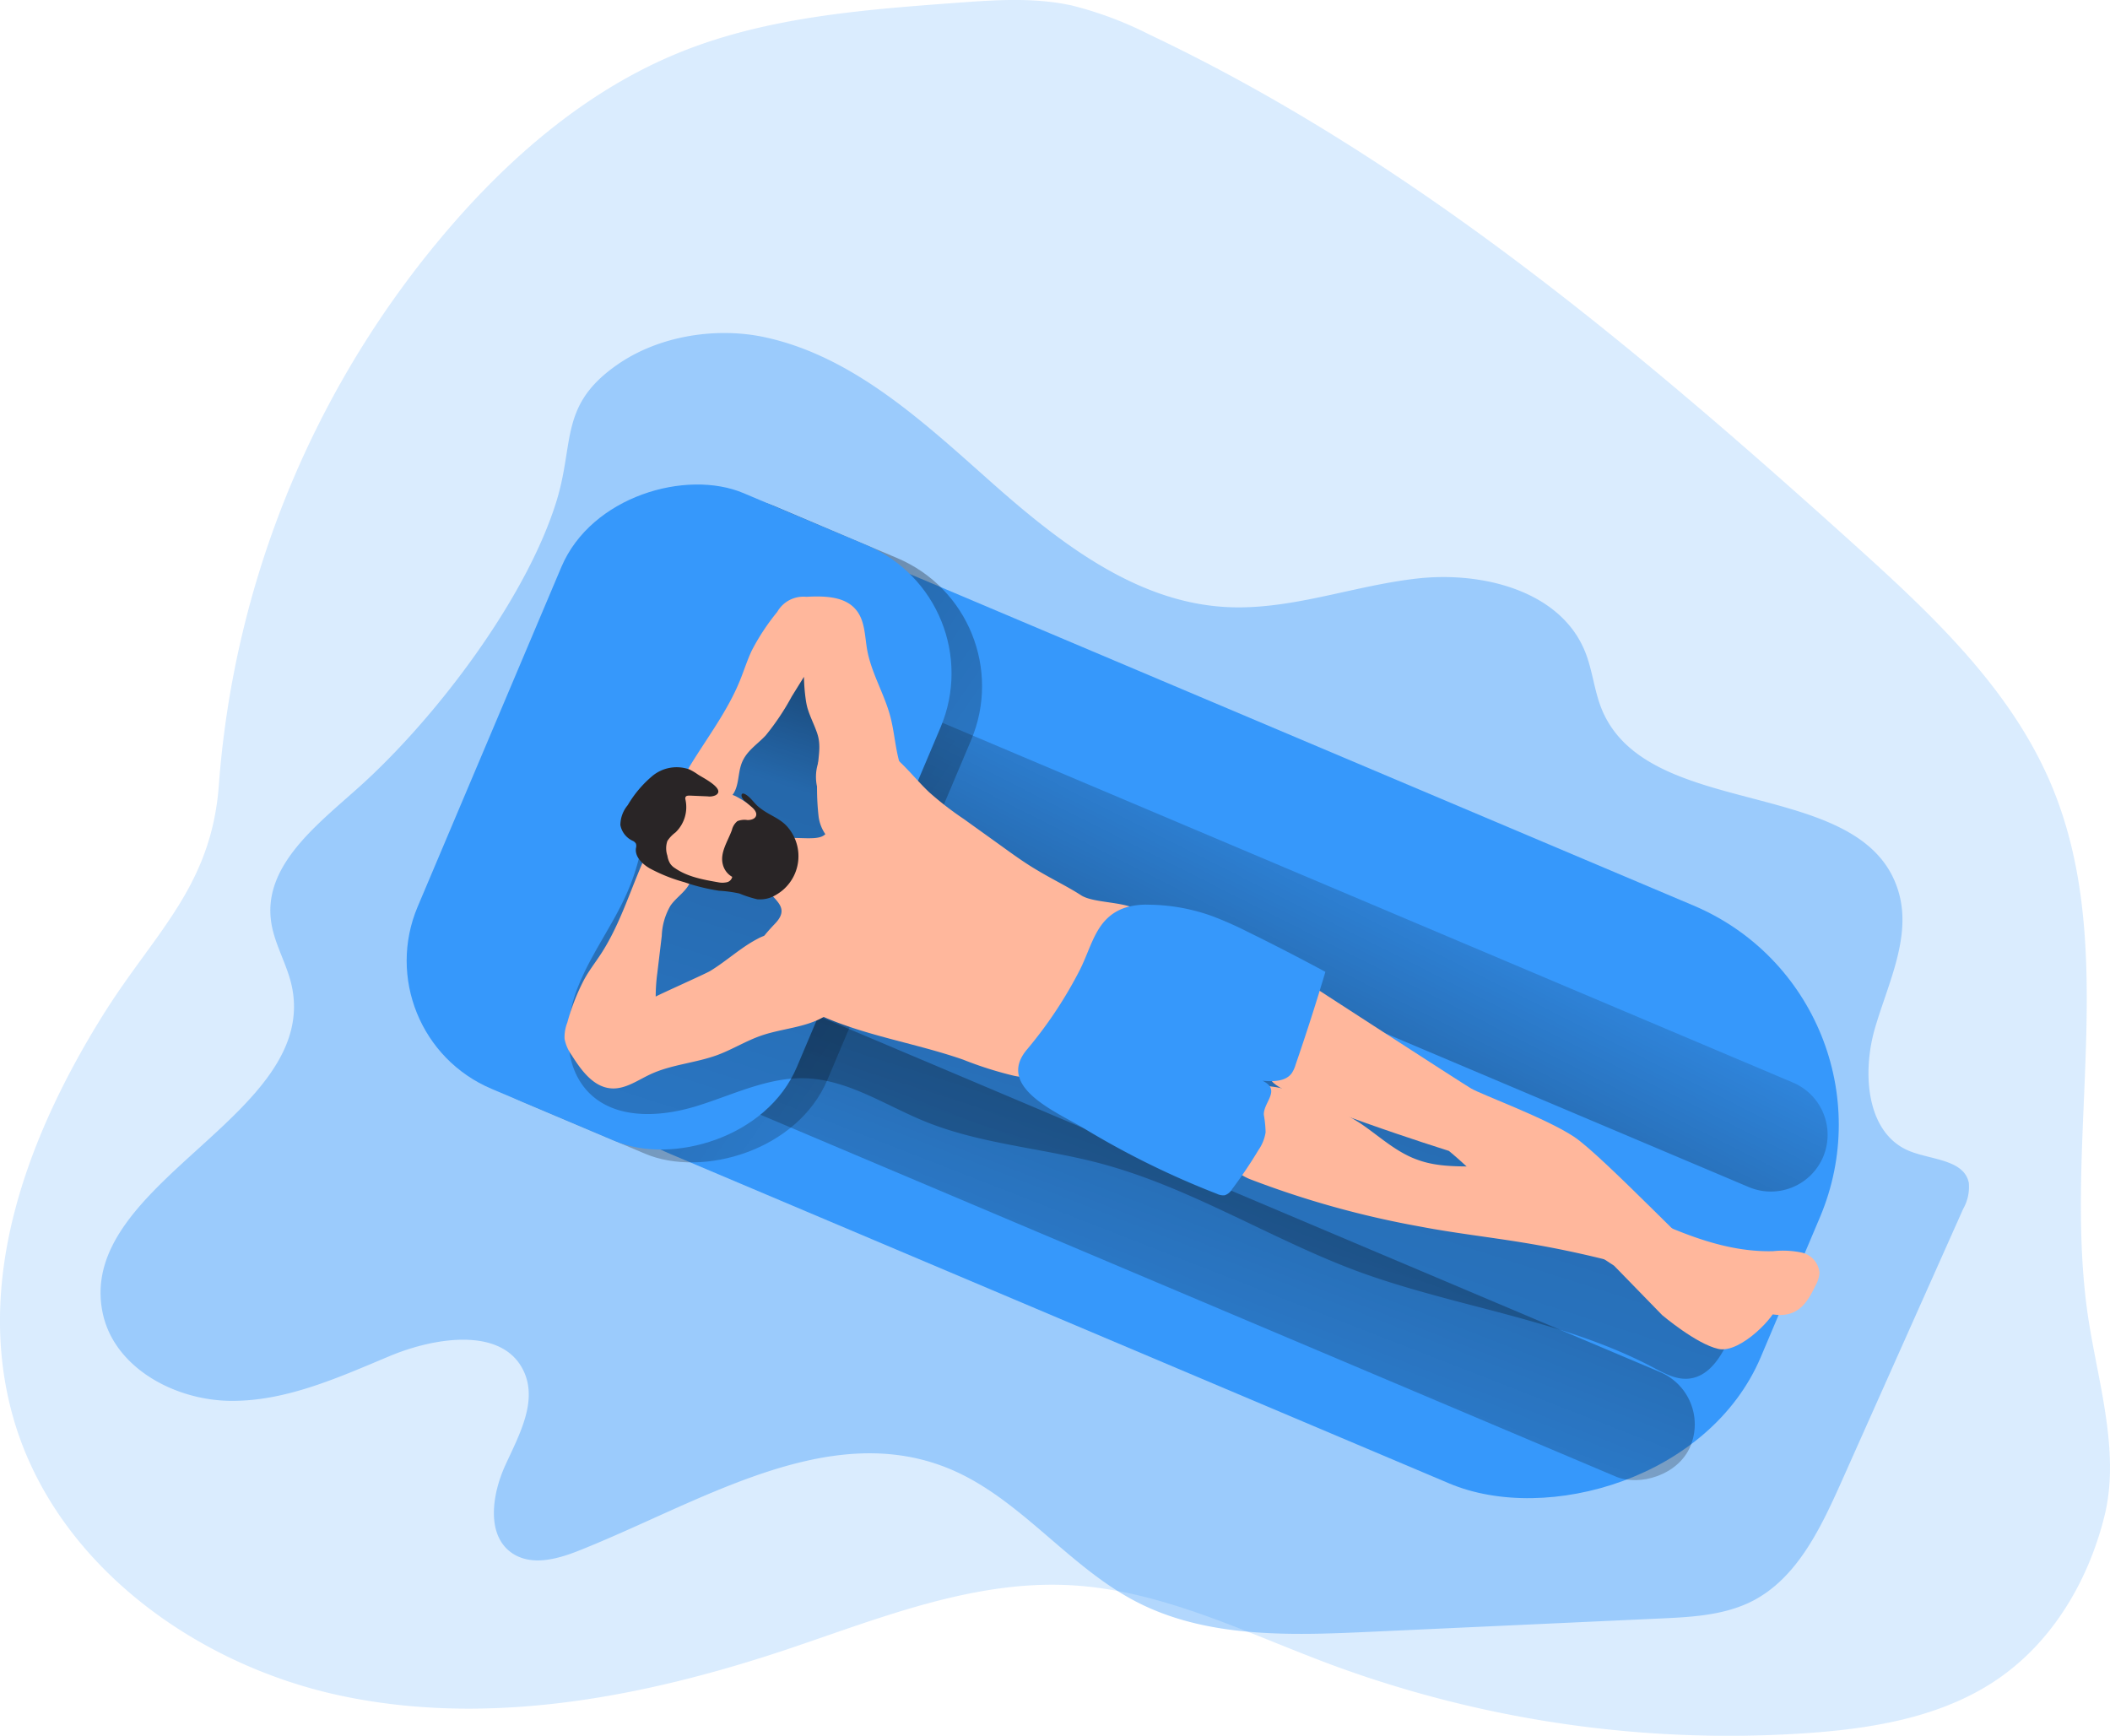 <svg id="Layer_1" data-name="Layer 1" xmlns="http://www.w3.org/2000/svg" xmlns:xlink="http://www.w3.org/1999/xlink" viewBox="0 0 338.04 278.11"><defs><linearGradient id="linear-gradient" x1="216.2" y1="188.99" x2="168.89" y2="67.92" gradientTransform="matrix(0.39, 0.92, 0.92, -0.39, -7.58, 86.59)" gradientUnits="userSpaceOnUse"><stop offset="0.01"/><stop offset="0.13" stop-opacity="0.69"/><stop offset="0.25" stop-opacity="0.32"/><stop offset="1" stop-opacity="0"/></linearGradient><linearGradient id="linear-gradient-2" x1="203.17" y1="155.95" x2="234.14" y2="217.33" gradientTransform="matrix(1, 0, 0, -1, -0.01, 351.99)" xlink:href="#linear-gradient"/><linearGradient id="linear-gradient-3" x1="93.66" y1="225.92" x2="235.94" y2="127.18" gradientTransform="matrix(0.39, 0.92, 0.92, -0.39, -96.95, 106.37)" xlink:href="#linear-gradient"/><linearGradient id="linear-gradient-4" x1="240.74" y1="244.92" x2="158.53" y2="-12.43" gradientTransform="matrix(1, 0, 0, -1, 0, 352)" xlink:href="#linear-gradient"/></defs><title>7</title><path d="M358.81,240.48c-.51-2.66-1-5.3-1.34-7.89-3.64-27.91,5.23-57.73-5.65-83.69-6.48-15.46-19.16-27.34-31.61-38.57C285.57,79.09,249.4,48.58,207.26,28.6a58.54,58.54,0,0,0-12.47-4.66c-6.06-1.31-12.35-.86-18.53-.4-15,1.11-30.39,2.29-44.37,8S106,47.21,96.06,58.54a154.58,154.58,0,0,0-37.85,90.33C57,165.24,47.81,172.6,39.58,185.82,27.25,205.63,19,228.5,25.33,250.42c6.7,23.13,29,39.4,52.55,44.37s48.18.26,71-7.33c14.94-5,30-11.24,45.73-10.4,14.6.77,28.07,7.6,41.77,12.71a183.48,183.48,0,0,0,76.1,11c10.31-.71,20.9-2.42,29.63-7.95,9.36-5.93,15.37-15.85,18.09-26.43C362.4,258.05,360.48,249.13,358.81,240.48Z" transform="translate(-23.15 -23.08)" fill="#3698fb" opacity="0.18" style="isolation:isolate"/><path d="M80.54,149.3c-6.56,5.88-15,12.32-14,21.08.41,3.74,2.59,7.06,3.37,10.75,4.36,20.79-34.61,31.45-30.32,52.26,1.8,8.75,11.42,14,20.36,14.13s17.38-3.72,25.63-7.17c7.48-3.13,18.44-4.74,21.61,2.72,2,4.78-.9,10-3.08,14.76S101,269.19,105.31,272c3.09,2,7.18.88,10.61-.49,19.16-7.62,39.41-20.83,58.64-13.38,11.7,4.53,19.5,15.82,30.64,21.58,11.29,5.85,24.68,5.41,37.39,4.82l46.6-2.14c5.05-.23,10.28-.51,14.78-2.83,7-3.63,10.75-11.4,14-18.64l19.7-44.16a7.1,7.1,0,0,0,.9-4.18c-.76-3.69-5.93-3.66-9.43-5.05-7-2.78-7.71-12.54-5.59-19.77s5.92-14.7,3.73-21.91c-5.62-18.58-39.91-11.09-47.46-29-1.26-3-1.51-6.35-2.73-9.37-3.93-9.72-16.38-12.87-26.81-11.72s-20.57,5.22-31,4.56c-14.4-.9-26.63-10.49-37.42-20.07s-21.94-20-36-23.1c-7.77-1.73-16.94-.32-23.58,4.2-9.51,6.48-7.08,12.4-9.91,21.81C107.61,118.82,93,138.17,80.54,149.3Z" transform="translate(-23.15 -23.08)" fill="#3698fb" opacity="0.38" style="isolation:isolate"/><rect x="162.21" y="82.17" width="100.52" height="211.75" rx="38.11" transform="translate(-66.64 287.39) rotate(-67.07)" fill="#3698fb"/><rect x="187.34" y="107.7" width="18.18" height="211.75" rx="9.09" transform="translate(-99.94 288.2) rotate(-67.07)" fill="url(#linear-gradient)"/><path d="M132.13,121.11,310.4,196.53a9.09,9.09,0,0,1,4.83,11.91h0a9.09,9.09,0,0,1-11.91,4.83L125,137.85a9.09,9.09,0,0,1-4.83-11.91h0A9.1,9.1,0,0,1,132.13,121.11Z" transform="translate(-23.15 -23.08)" fill="url(#linear-gradient-2)"/><rect x="85.01" y="123.06" width="103.63" height="65.96" rx="22.28" transform="translate(-83.33 198.18) rotate(-67.07)" fill="url(#linear-gradient-3)"/><rect x="80.13" y="121" width="103.63" height="65.96" rx="22.28" transform="translate(-84.42 192.43) rotate(-67.07)" fill="#3698fb"/><path d="M130.87,148.94a12.23,12.23,0,0,0-3.37,3,11.85,11.85,0,0,0-1.28,4.91,34.29,34.29,0,0,1-2.49,9c-2.35,5.47-6.09,10.28-8.18,15.86s-2.12,12.6,2.21,16.69,11.34,3.65,17.08,1.87,11.35-4.63,17.36-4.43c6.82.23,12.8,4.33,19.12,6.91,9,3.67,18.94,4.26,28.33,6.79,14.28,3.84,27,12,40.83,17.16,15.63,5.79,32.72,7.68,47.46,15.44,1.79.94,3.67,2,5.68,1.83,3.63-.29,5.7-4.19,7.08-7.57.77-1.88,1.56-3.91,1.1-5.89-.51-2.21-2.43-3.78-4.23-5.16-15.18-11.62-30.72-23.06-48.09-31-7.54-3.46-15.36-6.25-23.17-9-6-2.13-12-4.26-18-6.27-9.26-3.09-18.61-5.89-27.75-9.29-4.21-1.57-8.49-3.35-11.64-6.55-4.67-4.76-6-11.74-8-18.1a73.27,73.27,0,0,0-11.26-21.85c-5.43,2.86-5.9,7.64-8.08,12.65A33.17,33.17,0,0,1,130.87,148.94Z" transform="translate(-23.15 -23.08)" fill="url(#linear-gradient-4)"/><path d="M232.74,180.64s24.4,15.83,26.09,16.83,12,4.75,16.52,7.76,20.84,20.27,22.71,21.21,9.78,4.32,9.76,5.82S302,240,298.44,239.2s-9-5.42-9-5.42l-7.7-7.91s-22-14.39-23.65-15.92-2.81-2.47-2.81-2.47-26.1-8.22-28.35-11.15S232.74,180.64,232.74,180.64Z" transform="translate(-23.15 -23.08)" fill="#ffb79c"/><path d="M250.51,219.57c5.56,1.07,11.19,1.7,16.78,2.62A161.84,161.84,0,0,1,303,232.36c2.51,1,5.43,2.12,7.8.81,1.51-.82,2.38-2.43,3.15-4a5.19,5.19,0,0,0,.7-2.16,3.68,3.68,0,0,0-2.83-3.24,14.75,14.75,0,0,0-4.59-.23c-15.43.39-28.53-12.42-43.94-13.47-4.38-.3-8.94.35-13.06-1.18C246.75,207.66,244,205,241,203a47.32,47.32,0,0,0-7.63-3.91c-4-1.69-8.82-3.15-12.43-.75-5.83,3.89-2.8,11.54,2.45,13.66A149.93,149.93,0,0,0,250.51,219.57Z" transform="translate(-23.15 -23.08)" fill="#ffb79c"/><path d="M146.42,180.67c4.2,3.71,9.5,5.94,14.86,7.58s10.87,2.76,16.16,4.6a59,59,0,0,0,8,2.55,12,12,0,0,0,8.15-1,15.37,15.37,0,0,0,3.87-3.5,91.8,91.8,0,0,0,6.64-8.71,9.36,9.36,0,0,0,1.61-3.33c.54-2.85,2.15-7.61.09-9.66-1.79-1.76-7.34-1.31-9.45-2.68s-4.68-2.6-7-4c-2-1.17-3.86-2.52-5.73-3.87l-6.09-4.37A51,51,0,0,1,172,150c-2.55-2.42-4.65-5.4-7.68-7.17s-7.56-1.81-9.5,1.13a7.26,7.26,0,0,0-.73,5.34c.35,1.81,1.07,3.53,1.52,5.32,1.67,6.58-12-2.19-10.67,8.55.47,3.74,5.55,4.56,2.39,7.88S142.26,177,146.42,180.67Z" transform="translate(-23.15 -23.08)" fill="#ffb79c"/><path d="M128.2,182.76a28.43,28.43,0,0,1,.26-3.8l.71-5.93a10.34,10.34,0,0,1,1.38-4.82c1-1.49,2.89-2.49,3.31-4.26s-1-3.75-2.59-4.85a3.58,3.58,0,0,0-2-.79c-1.61,0-2.63,1.7-3.26,3.18-2.07,4.82-3.66,9.88-6.49,14.28-.92,1.44-2,2.79-2.8,4.28a34.56,34.56,0,0,0-2.69,6.89,6.32,6.32,0,0,0-.43,2.58,6.48,6.48,0,0,0,1.14,2.62c1.53,2.43,3.49,5.13,6.36,5.32,2.23.15,4.2-1.3,6.23-2.25,3.4-1.59,7.29-1.81,10.82-3.12,2.37-.89,4.55-2.25,6.94-3.08,3.34-1.16,7.08-1.27,10.13-3.06,1.92-1.13,3.57-3.32,2.94-5.46-.8-2.7-4.62-5.41-6.95-6.76a6.44,6.44,0,0,0-6.68-.24c-2.71,1.41-5,3.58-7.62,5.17C136.12,179.13,128.2,182.66,128.2,182.76Z" transform="translate(-23.15 -23.08)" fill="#ffb79c"/><path d="M152.24,135.17a29.76,29.76,0,0,1-.29-3.65L150,134.66a39.68,39.68,0,0,1-4.17,6.24c-1.38,1.49-3.15,2.51-3.89,4.55-.62,1.71-.37,3.79-1.57,5.16s-3.63,1.37-5.46.69a3.74,3.74,0,0,1-1.82-1.2c-.92-1.33-.13-3.13.72-4.51,2.74-4.46,5.95-8.68,7.91-13.54.64-1.58,1.15-3.22,1.88-4.76a35.59,35.59,0,0,1,4.07-6.17,4.82,4.82,0,0,1,4.66-2.42c2.87-.15,6.21-.11,8,2.13,1.41,1.73,1.36,4.18,1.75,6.38.67,3.7,2.73,7,3.7,10.64.65,2.44.79,5,1.49,7.44,1,3.4,3,6.51,3.35,10,.19,2.22-.65,4.83-2.76,5.55-2.66.91-7.09-.65-9.53-1.77a6.42,6.42,0,0,1-4.05-5.32,41.18,41.18,0,0,1-.12-7.53c.08-2,.59-3.67-.1-5.68-.47-1.39-1.17-2.69-1.57-4.1A11,11,0,0,1,152.24,135.17Z" transform="translate(-23.15 -23.08)" fill="#ffb79c"/><path d="M138.47,150.49a5.6,5.6,0,0,1,1.73-.13,3.9,3.9,0,0,1,1.1.44,20.86,20.86,0,0,1,6.33,5.38,4.67,4.67,0,0,1,.8,1.34,3.72,3.72,0,0,1-.31,2.58c-1.3,2.84-4.43,4.54-7.54,4.8a18.56,18.56,0,0,1-9.05-2,8.48,8.48,0,0,1-2.91-1.88c-1.63-1.8-1.62-4.66-.55-6.84.79-1.62,2.62-4.09,4.42-4.7.83-.28,1.57.21,2.34.51A7.19,7.19,0,0,0,138.47,150.49Z" transform="translate(-23.15 -23.08)" fill="#ffb79c"/><path d="M149.3,155.55a7.14,7.14,0,0,1-.67,10.08,7.49,7.49,0,0,1-1.17.83,4.87,4.87,0,0,1-3,.7,18.82,18.82,0,0,1-2.84-.92,20.46,20.46,0,0,0-3.3-.45,32,32,0,0,1-5.54-1.37,26.37,26.37,0,0,1-5.55-2.22c-1.2-.7-2.41-1.88-2.19-3.25a1.31,1.31,0,0,0,0-.68,1.08,1.08,0,0,0-.56-.49,3.5,3.5,0,0,1-1.94-2.51,5,5,0,0,1,1.18-3.19,17.93,17.93,0,0,1,4-4.72,6.09,6.09,0,0,1,5.88-1,9.65,9.65,0,0,1,1.38.82c.67.46,4.5,2.32,2.84,3.3a2.3,2.3,0,0,1-1.32.19l-2.84-.12c-.27,0-.62,0-.7.29a.62.62,0,0,0,0,.33,5.61,5.61,0,0,1-1.6,5.29,5.22,5.22,0,0,0-1.29,1.36,3.64,3.64,0,0,0,0,2.35,3.39,3.39,0,0,0,.44,1.26,2.52,2.52,0,0,0,.82.77c2,1.38,4.49,1.82,6.89,2.24a3.31,3.31,0,0,0,1.33,0,1.13,1.13,0,0,0,.91-.87,3.15,3.15,0,0,1-1.51-2c-.48-1.87.78-3.67,1.45-5.48a2.63,2.63,0,0,1,.89-1.45,3.08,3.08,0,0,1,1.62-.17c.55,0,1.21-.17,1.37-.7s-.31-1.06-.75-1.43l-1.08-.93c-.71-.61-.72-1.68.33-.93.8.56,1.3,1.44,2.06,2C146.37,153.71,148.06,154.13,149.3,155.55Z" transform="translate(-23.15 -23.08)" fill="#292526"/><path d="M187.69,191.22c-5.11,6.05,4.9,10.08,9.11,12.64a136.6,136.6,0,0,0,21.33,10.5,2.25,2.25,0,0,0,1.25.22,2.19,2.19,0,0,0,1.18-1,72.66,72.66,0,0,0,4.21-6.25,6.74,6.74,0,0,0,1.14-2.83,18.57,18.57,0,0,0-.28-2.79c-.12-2,2.86-4-.21-5.47,1.67.14,3.66.15,4.66-1.19a4.87,4.87,0,0,0,.63-1.37q2.55-7.4,4.78-14.89-6.17-3.33-12.46-6.42a57.7,57.7,0,0,0-5.75-2.54,30.75,30.75,0,0,0-10.05-1.8,11.45,11.45,0,0,0-3.86.49c-4.63,1.6-5.22,6-7.24,10A67.88,67.88,0,0,1,187.69,191.22Z" transform="translate(-23.15 -23.08)" fill="#3698fb"/></svg>